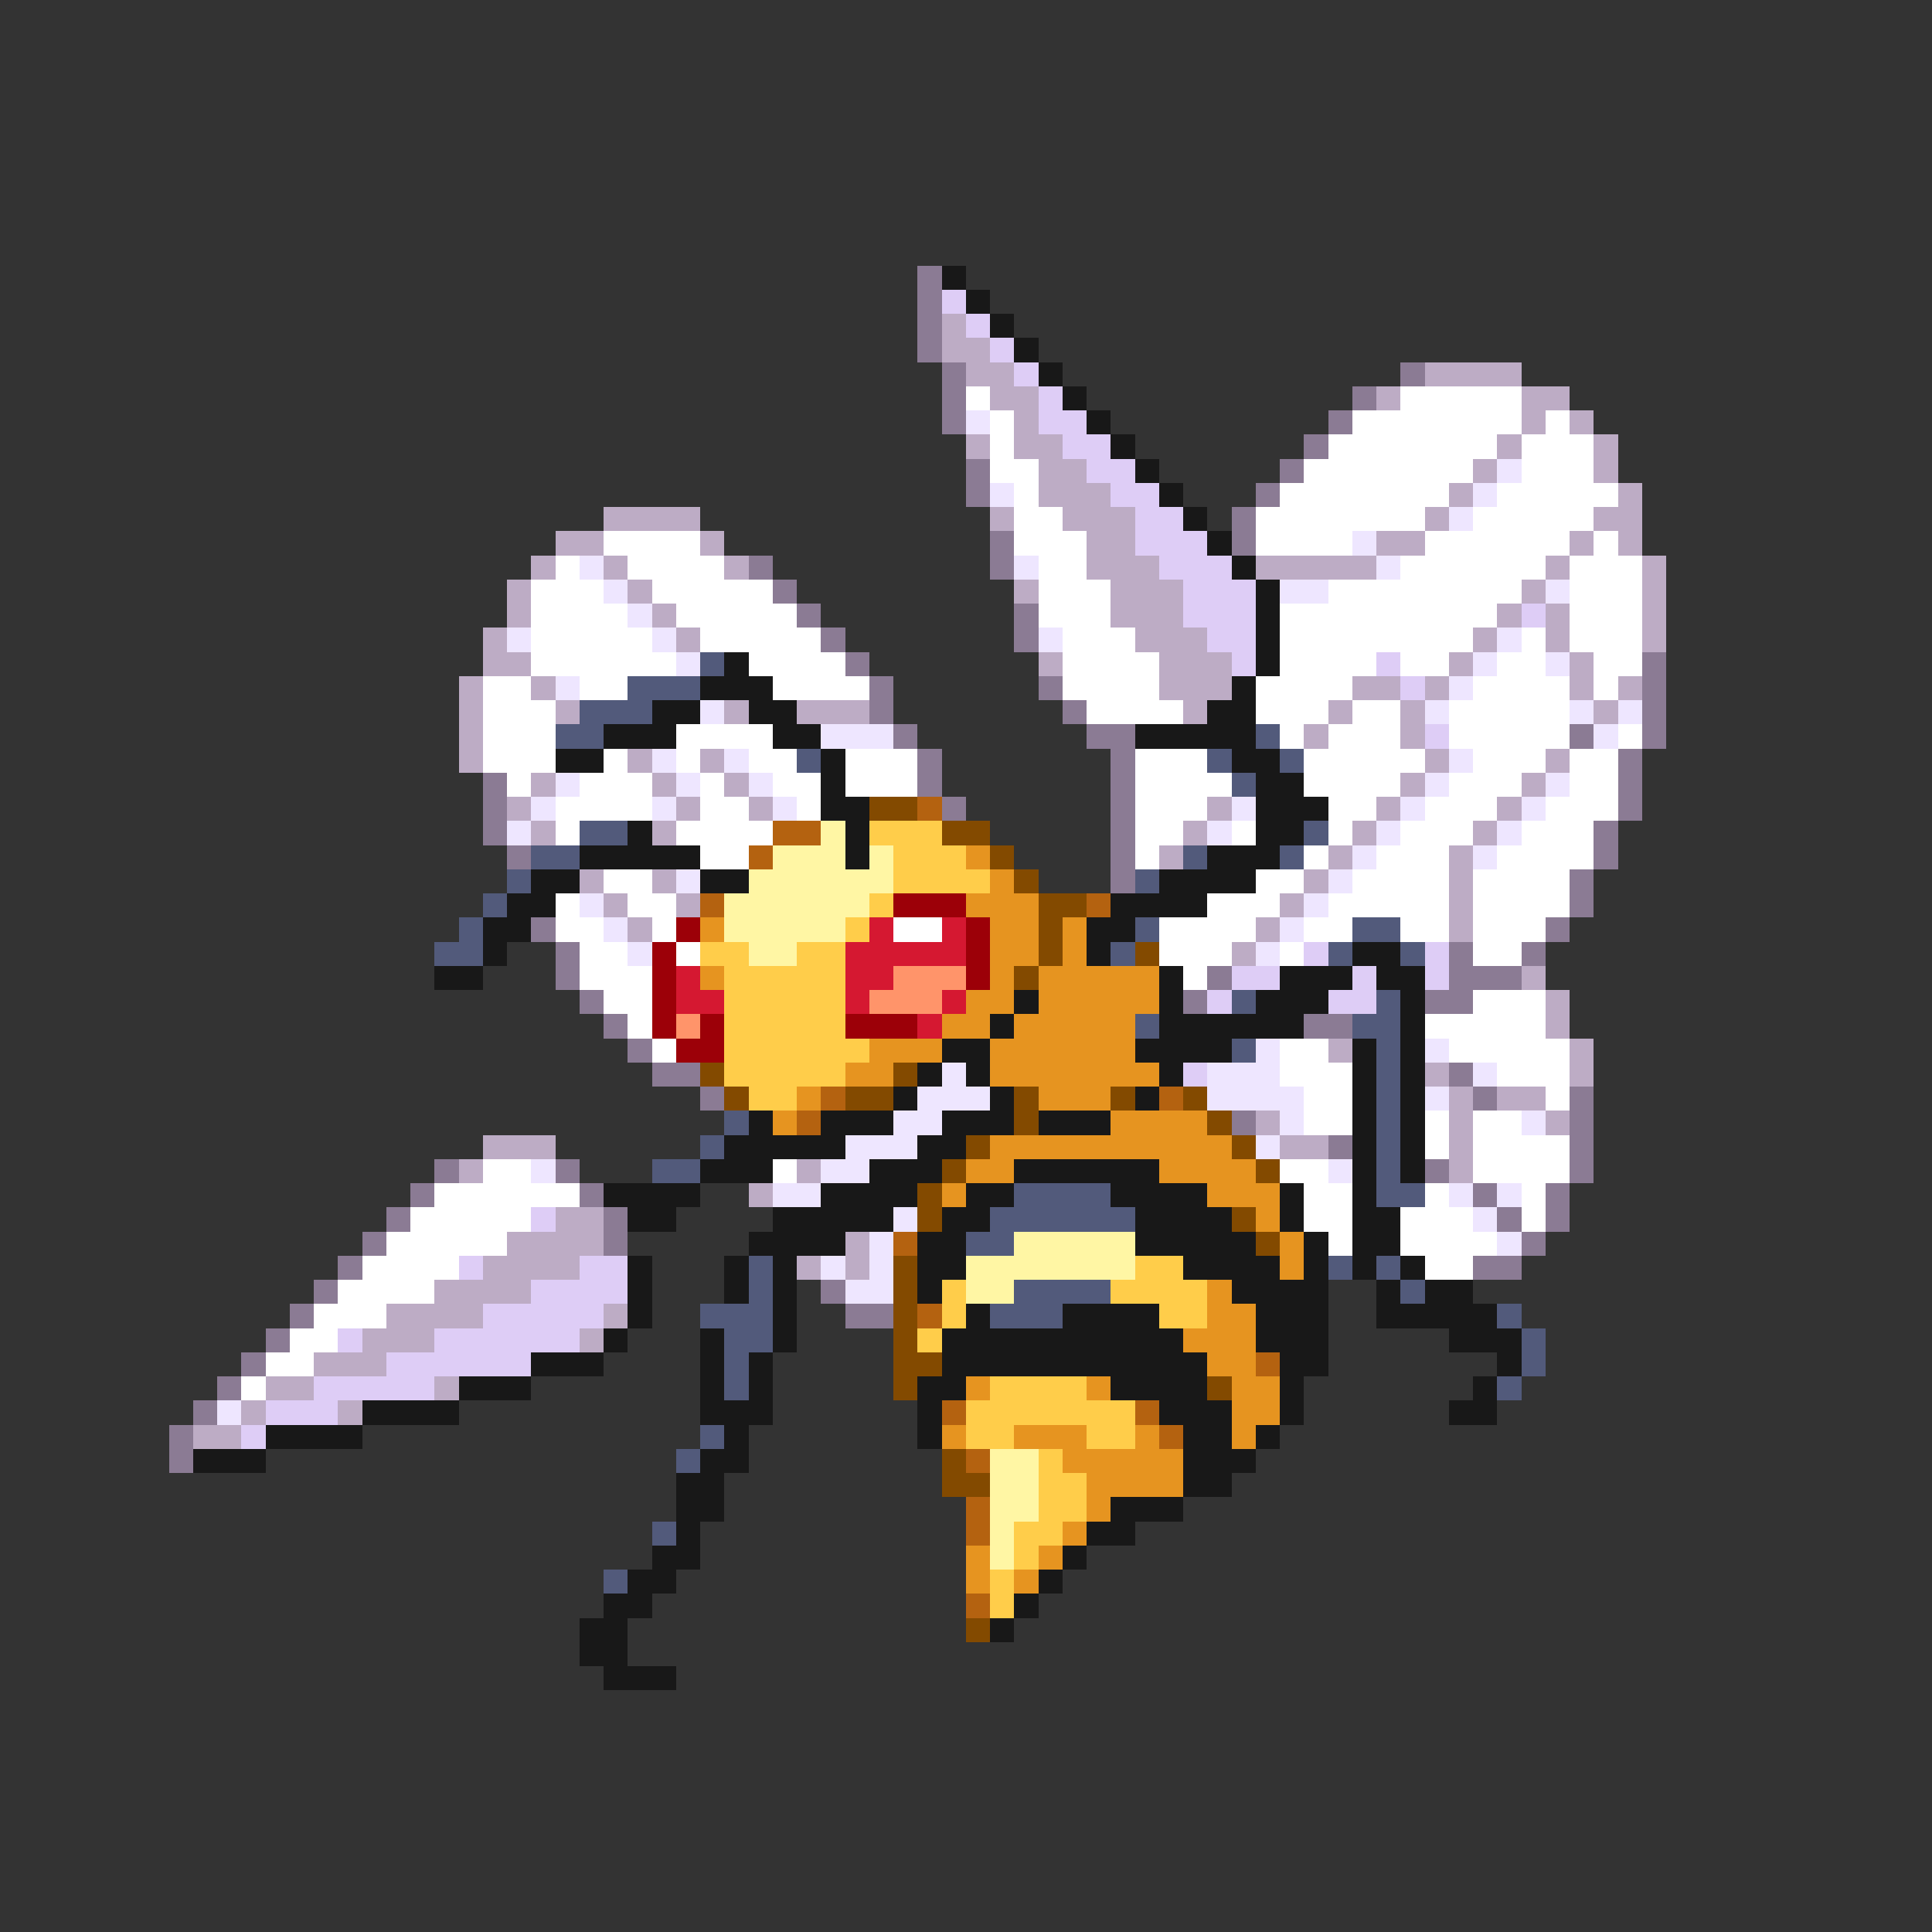 <svg xmlns="http://www.w3.org/2000/svg" viewBox="0 -0.5 80 80" shape-rendering="crispEdges">
<rect x="0" y="-0.5" width="80" height="80" fill="#333333" stroke="none"/>
<path stroke="#8b7b94" d="M38 11h1M38 12h1M38 13h1M38 14h1M39 15h1M58 15h1M39 16h1M56 16h1M39 17h1M55 17h1M54 18h1M40 19h1M53 19h1M40 20h1M52 20h1M51 21h1M41 22h1M51 22h1M31 23h1M41 23h1M32 24h1M33 25h1M42 25h1M34 26h1M42 26h1M35 27h1M68 27h1M36 28h1M43 28h1M68 28h1M36 29h1M44 29h1M68 29h1M37 30h1M45 30h2M65 30h1M68 30h1M38 31h1M46 31h1M67 31h1M20 32h1M38 32h1M46 32h1M67 32h1M20 33h1M39 33h1M46 33h1M67 33h1M20 34h1M46 34h1M66 34h1M21 35h1M46 35h1M66 35h1M46 36h1M65 36h1M65 37h1M22 38h1M64 38h1M23 39h1M60 39h1M63 39h1M23 40h1M50 40h1M60 40h3M24 41h1M49 41h1M59 41h2M25 42h1M54 42h2M26 43h1M27 44h2M60 44h1M29 45h1M61 45h1M65 45h1M51 46h1M65 46h1M55 47h1M65 47h1M18 48h1M23 48h1M59 48h1M65 48h1M17 49h1M24 49h1M61 49h1M64 49h1M16 50h1M25 50h1M62 50h1M64 50h1M15 51h1M25 51h1M63 51h1M14 52h1M61 52h2M13 53h1M34 53h1M12 54h1M35 54h2M11 55h1M10 56h1M9 57h1M8 58h1M7 59h1M7 60h1" />
<path stroke="#181818" d="M39 11h1M40 12h1M41 13h1M42 14h1M43 15h1M44 16h1M45 17h1M46 18h1M47 19h1M48 20h1M49 21h1M50 22h1M51 23h1M52 24h1M52 25h1M52 26h1M30 27h1M52 27h1M29 28h3M51 28h1M27 29h2M31 29h2M50 29h2M25 30h3M32 30h2M47 30h5M23 31h2M34 31h1M51 31h2M34 32h1M52 32h2M34 33h2M52 33h3M26 34h1M35 34h1M52 34h2M24 35h5M35 35h1M50 35h3M22 36h2M29 36h2M48 36h4M21 37h2M46 37h4M20 38h2M45 38h2M20 39h1M45 39h1M56 39h2M18 40h2M48 40h1M53 40h3M57 40h2M42 41h1M48 41h1M52 41h3M58 41h1M41 42h1M48 42h6M58 42h1M39 43h2M47 43h4M56 43h1M58 43h1M38 44h1M40 44h1M48 44h1M56 44h1M58 44h1M37 45h1M41 45h1M47 45h1M56 45h1M58 45h1M31 46h1M34 46h3M39 46h3M43 46h3M56 46h1M58 46h1M30 47h5M38 47h2M56 47h1M58 47h1M29 48h3M36 48h3M42 48h6M56 48h1M58 48h1M25 49h4M34 49h4M40 49h2M46 49h4M53 49h1M56 49h1M26 50h2M32 50h5M39 50h2M47 50h4M53 50h1M56 50h2M31 51h4M38 51h2M47 51h5M54 51h1M56 51h2M26 52h1M30 52h1M32 52h1M38 52h2M49 52h4M54 52h1M56 52h1M58 52h1M26 53h1M30 53h1M32 53h1M38 53h1M51 53h4M57 53h1M59 53h2M26 54h1M32 54h1M40 54h1M44 54h4M52 54h3M57 54h5M25 55h1M29 55h1M32 55h1M39 55h10M52 55h3M60 55h3M22 56h3M29 56h1M31 56h1M39 56h11M53 56h2M62 56h1M19 57h3M29 57h1M31 57h1M38 57h2M46 57h4M53 57h1M61 57h1M15 58h4M29 58h3M38 58h1M48 58h3M53 58h1M60 58h2M11 59h4M30 59h1M38 59h1M49 59h2M52 59h1M8 60h3M29 60h2M49 60h3M28 61h2M49 61h2M28 62h2M46 62h3M28 63h1M45 63h2M27 64h2M44 64h1M26 65h2M43 65h1M25 66h2M42 66h1M24 67h2M41 67h1M24 68h2M25 69h3" />
<path stroke="#decdf6" d="M39 12h1M40 13h1M41 14h1M42 15h1M43 16h1M43 17h2M44 18h2M45 19h2M46 20h2M47 21h2M47 22h3M48 23h3M49 24h3M49 25h3M63 25h1M50 26h2M51 27h1M57 27h1M58 28h1M59 30h1M54 39h1M59 39h1M51 40h2M56 40h1M59 40h1M50 41h1M55 41h2M49 44h1M22 50h1M19 52h1M24 52h2M22 53h4M20 54h5M14 55h1M18 55h6M16 56h6M13 57h5M11 58h3M10 59h1" />
<path stroke="#bdacc5" d="M39 13h1M39 14h2M40 15h2M59 15h4M41 16h2M57 16h1M63 16h2M42 17h1M63 17h1M65 17h1M40 18h1M42 18h2M62 18h1M66 18h1M43 19h2M61 19h1M66 19h1M43 20h3M60 20h1M67 20h1M25 21h4M41 21h1M44 21h3M59 21h1M66 21h2M23 22h2M29 22h1M45 22h2M57 22h2M65 22h1M67 22h1M22 23h1M25 23h1M30 23h1M45 23h3M52 23h5M64 23h1M68 23h1M21 24h1M26 24h1M42 24h1M46 24h3M63 24h1M68 24h1M21 25h1M27 25h1M46 25h3M62 25h1M64 25h1M68 25h1M20 26h1M28 26h1M47 26h3M61 26h1M64 26h1M68 26h1M20 27h2M43 27h1M48 27h3M60 27h1M65 27h1M19 28h1M22 28h1M48 28h3M56 28h2M59 28h1M65 28h1M67 28h1M19 29h1M23 29h1M30 29h1M33 29h3M49 29h1M55 29h1M58 29h1M66 29h1M19 30h1M54 30h1M58 30h1M19 31h1M26 31h1M29 31h1M59 31h1M64 31h1M22 32h1M27 32h1M30 32h1M58 32h1M63 32h1M21 33h1M28 33h1M31 33h1M50 33h1M57 33h1M62 33h1M22 34h1M27 34h1M49 34h1M56 34h1M61 34h1M48 35h1M55 35h1M60 35h1M24 36h1M27 36h1M54 36h1M60 36h1M25 37h1M28 37h1M53 37h1M60 37h1M26 38h1M52 38h1M60 38h1M51 39h1M63 40h1M64 41h1M64 42h1M55 43h1M65 43h1M59 44h1M65 44h1M60 45h1M62 45h2M52 46h1M60 46h1M64 46h1M20 47h3M53 47h2M60 47h1M19 48h1M33 48h1M60 48h1M31 49h1M23 50h2M21 51h4M35 51h1M20 52h4M33 52h1M35 52h1M18 53h4M16 54h4M25 54h1M15 55h3M24 55h1M13 56h3M11 57h2M18 57h1M10 58h1M14 58h1M8 59h2" />
<path stroke="#ffffff" d="M40 16h1M58 16h5M41 17h1M56 17h7M64 17h1M41 18h1M55 18h7M63 18h3M41 19h2M54 19h7M63 19h3M42 20h1M53 20h7M62 20h5M42 21h2M52 21h7M61 21h5M25 22h4M42 22h3M52 22h4M59 22h6M66 22h1M23 23h1M26 23h4M43 23h2M58 23h6M65 23h3M22 24h3M27 24h5M43 24h3M55 24h8M65 24h3M22 25h4M28 25h5M43 25h3M53 25h9M65 25h3M22 26h5M29 26h5M44 26h3M53 26h8M63 26h1M65 26h3M22 27h6M31 27h4M44 27h4M53 27h4M58 27h2M62 27h2M66 27h2M20 28h2M24 28h2M32 28h4M44 28h4M52 28h4M61 28h4M66 28h1M20 29h3M45 29h4M52 29h3M56 29h2M60 29h5M20 30h3M28 30h4M53 30h1M55 30h3M60 30h5M67 30h1M20 31h3M25 31h1M28 31h1M31 31h2M35 31h3M47 31h3M54 31h5M61 31h3M65 31h2M21 32h1M24 32h3M29 32h1M32 32h2M35 32h3M47 32h4M54 32h4M60 32h3M65 32h2M23 33h4M29 33h2M33 33h1M47 33h3M55 33h2M59 33h3M64 33h3M23 34h1M28 34h4M47 34h2M51 34h1M55 34h1M58 34h3M63 34h3M29 35h2M47 35h1M54 35h1M57 35h3M62 35h4M25 36h2M52 36h2M56 36h4M61 36h4M23 37h1M26 37h2M50 37h3M55 37h5M61 37h4M23 38h2M27 38h1M37 38h2M48 38h4M54 38h2M58 38h2M61 38h3M24 39h2M28 39h1M48 39h3M53 39h1M61 39h2M24 40h3M49 40h1M25 41h2M61 41h3M26 42h1M59 42h5M27 43h1M53 43h2M60 43h5M53 44h3M62 44h3M54 45h2M64 45h1M54 46h2M59 46h1M61 46h2M59 47h1M61 47h4M20 48h2M32 48h1M53 48h2M61 48h4M18 49h6M54 49h2M59 49h1M63 49h1M17 50h5M54 50h2M58 50h3M63 50h1M16 51h5M55 51h1M58 51h4M15 52h4M59 52h2M14 53h4M13 54h3M12 55h2M11 56h2M10 57h1" />
<path stroke="#eee6ff" d="M40 17h1M62 19h1M41 20h1M61 20h1M60 21h1M56 22h1M24 23h1M42 23h1M57 23h1M25 24h1M53 24h2M64 24h1M26 25h1M21 26h1M27 26h1M43 26h1M62 26h1M28 27h1M61 27h1M64 27h1M23 28h1M60 28h1M29 29h1M59 29h1M65 29h1M67 29h1M34 30h3M66 30h1M27 31h1M30 31h1M60 31h1M23 32h1M28 32h1M31 32h1M59 32h1M64 32h1M22 33h1M27 33h1M32 33h1M51 33h1M58 33h1M63 33h1M21 34h1M50 34h1M57 34h1M62 34h1M56 35h1M61 35h1M28 36h1M55 36h1M24 37h1M54 37h1M25 38h1M53 38h1M26 39h1M52 39h1M52 43h1M59 43h1M39 44h1M50 44h3M61 44h1M38 45h3M50 45h4M59 45h1M37 46h2M53 46h1M63 46h1M35 47h3M52 47h1M22 48h1M34 48h2M55 48h1M32 49h2M60 49h1M62 49h1M37 50h1M61 50h1M36 51h1M62 51h1M34 52h1M36 52h1M35 53h2M9 58h1" />
<path stroke="#525a7b" d="M29 27h1M26 28h3M24 29h3M23 30h2M52 30h1M33 31h1M50 31h1M53 31h1M51 32h1M24 34h2M54 34h1M22 35h2M49 35h1M53 35h1M21 36h1M47 36h1M20 37h1M19 38h1M47 38h1M56 38h2M18 39h2M46 39h1M55 39h1M58 39h1M51 41h1M57 41h1M47 42h1M56 42h2M51 43h1M57 43h1M57 44h1M57 45h1M30 46h1M57 46h1M29 47h1M57 47h1M27 48h2M57 48h1M42 49h4M57 49h2M41 50h6M40 51h2M31 52h1M55 52h1M57 52h1M31 53h1M42 53h4M58 53h1M29 54h3M41 54h3M62 54h1M30 55h2M63 55h1M30 56h1M63 56h1M30 57h1M62 57h1M29 59h1M28 60h1M27 63h1M25 65h1" />
<path stroke="#834a00" d="M36 33h2M39 34h2M41 35h1M42 36h1M43 37h2M43 38h1M43 39h1M47 39h1M42 40h1M29 44h1M37 44h1M30 45h1M35 45h2M42 45h1M46 45h1M49 45h1M42 46h1M50 46h1M40 47h1M51 47h1M39 48h1M52 48h1M38 49h1M38 50h1M51 50h1M52 51h1M37 52h1M37 53h1M37 54h1M37 55h1M37 56h2M37 57h1M50 57h1M39 60h1M39 61h2M40 67h1" />
<path stroke="#b46210" d="M38 33h1M32 34h2M31 35h1M29 37h1M45 37h1M34 45h1M48 45h1M33 46h1M37 51h1M38 54h1M52 56h1M39 58h1M47 58h1M48 59h1M40 60h1M40 62h1M40 63h1M40 66h1" />
<path stroke="#fff6a4" d="M34 34h1M32 35h3M36 35h1M31 36h6M30 37h6M30 38h5M31 39h2M42 51h5M40 52h7M40 53h2M41 60h2M41 61h2M41 62h2M41 63h1M41 64h1" />
<path stroke="#ffcd4a" d="M36 34h3M37 35h3M37 36h4M36 37h1M35 38h1M29 39h2M33 39h2M30 40h5M30 41h5M30 42h5M30 43h6M30 44h5M31 45h2M47 52h2M39 53h1M46 53h4M39 54h1M48 54h2M38 55h1M41 57h4M40 58h7M40 59h2M45 59h2M43 60h1M43 61h2M43 62h2M42 63h2M42 64h1M41 65h1M41 66h1" />
<path stroke="#e69420" d="M40 35h1M41 36h1M40 37h3M29 38h1M41 38h2M44 38h1M41 39h2M44 39h1M29 40h1M41 40h1M43 40h5M40 41h2M43 41h5M39 42h2M42 42h5M36 43h3M41 43h6M35 44h2M41 44h7M33 45h1M43 45h3M32 46h1M46 46h4M41 47h10M40 48h2M48 48h4M39 49h1M50 49h3M52 50h1M53 51h1M53 52h1M50 53h1M50 54h2M49 55h3M50 56h2M40 57h1M45 57h1M51 57h2M51 58h2M39 59h1M42 59h3M47 59h1M51 59h1M44 60h5M45 61h4M45 62h1M44 63h1M40 64h1M43 64h1M40 65h1M42 65h1" />
<path stroke="#9c0008" d="M37 37h3M28 38h1M40 38h1M27 39h1M40 39h1M27 40h1M40 40h1M27 41h1M27 42h1M29 42h1M35 42h3M28 43h2" />
<path stroke="#d51831" d="M36 38h1M39 38h1M35 39h5M28 40h1M35 40h2M28 41h2M35 41h1M39 41h1M38 42h1" />
<path stroke="#ff946a" d="M37 40h3M36 41h3M28 42h1" />
</svg>